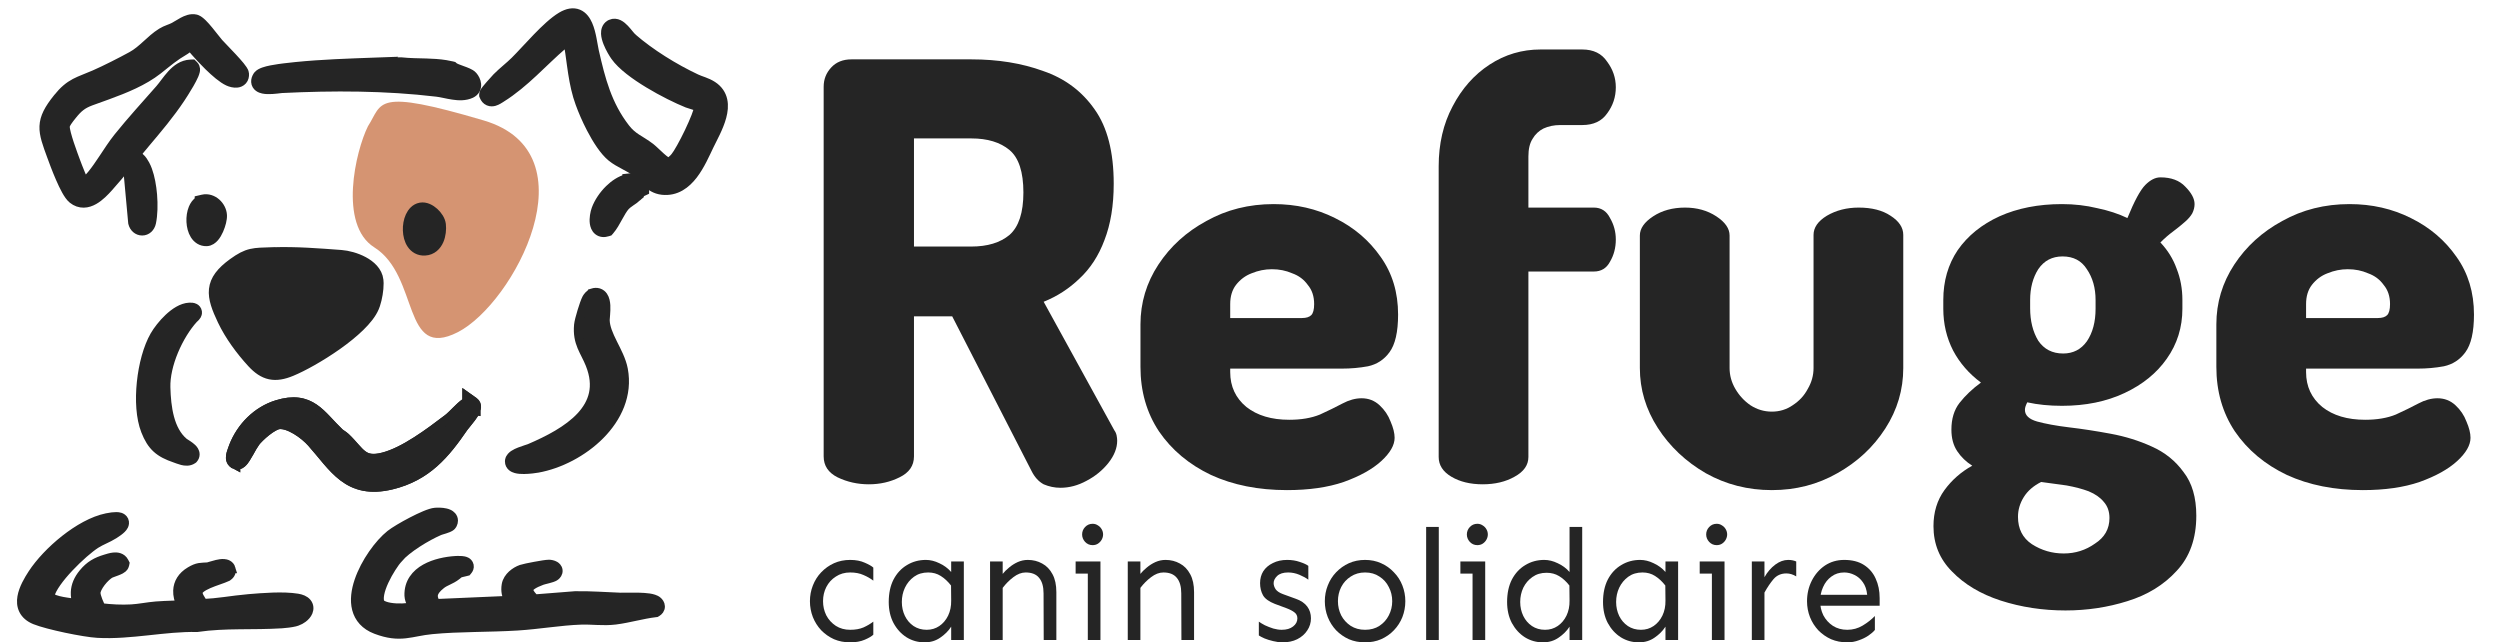 <svg width="144" height="37" viewBox="0 0 144 37" fill="none" xmlns="http://www.w3.org/2000/svg">
<path d="M48.971 37C48.633 37 48.322 36.94 48.038 36.819C47.76 36.693 47.514 36.521 47.301 36.303C47.093 36.08 46.934 35.827 46.821 35.544C46.709 35.254 46.652 34.95 46.652 34.63C46.652 34.31 46.709 34.009 46.821 33.725C46.934 33.436 47.093 33.182 47.301 32.965C47.514 32.742 47.76 32.567 48.038 32.441C48.322 32.314 48.633 32.251 48.971 32.251C49.296 32.251 49.578 32.305 49.814 32.413C50.051 32.516 50.214 32.609 50.303 32.694V33.445C50.137 33.318 49.948 33.21 49.734 33.119C49.521 33.023 49.267 32.974 48.971 32.974C48.657 32.974 48.381 33.053 48.145 33.21C47.908 33.36 47.724 33.562 47.594 33.816C47.469 34.063 47.407 34.334 47.407 34.63C47.407 34.919 47.469 35.191 47.594 35.444C47.724 35.691 47.908 35.893 48.145 36.05C48.381 36.201 48.657 36.276 48.971 36.276C49.267 36.276 49.521 36.231 49.734 36.141C49.948 36.044 50.137 35.933 50.303 35.806V36.557C50.214 36.647 50.051 36.744 49.814 36.846C49.578 36.949 49.296 37 48.971 37Z" fill="#252525"/>
<path d="M53.261 37C52.882 37 52.535 36.904 52.221 36.711C51.908 36.512 51.656 36.237 51.467 35.887C51.283 35.538 51.191 35.133 51.191 34.675C51.191 34.175 51.283 33.743 51.467 33.382C51.656 33.02 51.914 32.742 52.239 32.549C52.565 32.35 52.929 32.251 53.332 32.251C53.586 32.251 53.844 32.314 54.105 32.441C54.371 32.561 54.599 32.73 54.788 32.947V32.341H55.517V36.864H54.788V36.095C54.635 36.337 54.424 36.548 54.158 36.729C53.897 36.91 53.598 37 53.261 37ZM53.376 36.276C53.649 36.276 53.891 36.204 54.105 36.059C54.318 35.914 54.486 35.715 54.611 35.462C54.735 35.203 54.794 34.913 54.788 34.594L54.78 33.725C54.596 33.49 54.398 33.306 54.184 33.173C53.977 33.041 53.737 32.974 53.465 32.974C53.145 32.974 52.873 33.056 52.648 33.219C52.423 33.382 52.248 33.593 52.124 33.852C52.005 34.105 51.946 34.38 51.946 34.675C51.946 34.965 52.005 35.233 52.124 35.48C52.242 35.721 52.408 35.914 52.621 36.059C52.84 36.204 53.092 36.276 53.376 36.276Z" fill="#252525"/>
<path d="M60.118 36.864L60.109 34.178C60.109 33.785 60.023 33.487 59.851 33.282C59.686 33.077 59.428 32.974 59.079 32.974C58.842 32.974 58.605 33.065 58.368 33.246C58.137 33.421 57.933 33.626 57.755 33.861V33.056C57.85 32.935 57.971 32.815 58.119 32.694C58.267 32.567 58.433 32.462 58.617 32.377C58.806 32.293 59.002 32.251 59.203 32.251C59.505 32.251 59.78 32.32 60.029 32.459C60.278 32.591 60.476 32.796 60.624 33.074C60.772 33.345 60.846 33.689 60.846 34.105V36.864H60.118ZM57.027 36.864V32.341H57.755V36.864H57.027Z" fill="#252525"/>
<path d="M62.934 31.4C62.762 31.4 62.617 31.337 62.498 31.21C62.386 31.084 62.33 30.942 62.33 30.785C62.33 30.622 62.386 30.48 62.498 30.36C62.617 30.233 62.762 30.17 62.934 30.17C63.046 30.17 63.147 30.2 63.236 30.26C63.33 30.315 63.404 30.39 63.458 30.487C63.511 30.577 63.538 30.677 63.538 30.785C63.538 30.888 63.511 30.987 63.458 31.084C63.404 31.18 63.33 31.259 63.236 31.319C63.147 31.373 63.046 31.4 62.934 31.4ZM62.658 36.864V32.341H63.386V36.864H62.658ZM61.956 33.038V32.341H63.386V33.038H61.956Z" fill="#252525"/>
<path d="M68.05 36.864L68.041 34.178C68.041 33.785 67.955 33.487 67.783 33.282C67.617 33.077 67.36 32.974 67.01 32.974C66.774 32.974 66.537 33.065 66.3 33.246C66.069 33.421 65.865 33.626 65.687 33.861V33.056C65.782 32.935 65.903 32.815 66.051 32.694C66.199 32.567 66.365 32.462 66.549 32.377C66.738 32.293 66.933 32.251 67.135 32.251C67.437 32.251 67.712 32.32 67.961 32.459C68.21 32.591 68.408 32.796 68.556 33.074C68.704 33.345 68.778 33.689 68.778 34.105V36.864H68.05ZM64.959 36.864V32.341H65.687V36.864H64.959Z" fill="#252525"/>
<path d="M73.876 37C73.705 37 73.524 36.976 73.335 36.928C73.151 36.886 72.985 36.834 72.837 36.774C72.689 36.708 72.58 36.65 72.509 36.602V35.806C72.591 35.866 72.707 35.936 72.855 36.014C73.009 36.086 73.172 36.15 73.344 36.204C73.515 36.252 73.675 36.276 73.823 36.276C74.101 36.276 74.32 36.213 74.48 36.086C74.646 35.96 74.729 35.803 74.729 35.616C74.729 35.471 74.673 35.357 74.56 35.272C74.454 35.188 74.297 35.106 74.09 35.028L73.432 34.784C73.089 34.651 72.861 34.485 72.748 34.286C72.636 34.081 72.58 33.849 72.58 33.59C72.58 33.33 72.642 33.101 72.766 32.902C72.896 32.703 73.08 32.546 73.317 32.432C73.554 32.311 73.829 32.251 74.143 32.251C74.403 32.251 74.646 32.29 74.871 32.368C75.096 32.441 75.259 32.516 75.36 32.594V33.391C75.235 33.294 75.067 33.2 74.853 33.11C74.64 33.02 74.421 32.974 74.196 32.974C73.918 32.974 73.708 33.041 73.566 33.173C73.429 33.306 73.361 33.445 73.361 33.59C73.361 33.704 73.4 33.822 73.477 33.942C73.56 34.057 73.702 34.15 73.903 34.223L74.649 34.494C74.939 34.597 75.156 34.745 75.298 34.938C75.44 35.13 75.511 35.357 75.511 35.616C75.511 35.869 75.44 36.102 75.298 36.313C75.161 36.524 74.969 36.693 74.72 36.819C74.478 36.94 74.196 37 73.876 37Z" fill="#252525"/>
<path d="M78.628 37C78.291 37 77.98 36.94 77.696 36.819C77.418 36.693 77.172 36.521 76.959 36.303C76.751 36.08 76.591 35.827 76.479 35.544C76.366 35.254 76.31 34.95 76.31 34.63C76.31 34.31 76.366 34.009 76.479 33.725C76.591 33.436 76.751 33.182 76.959 32.965C77.172 32.742 77.418 32.567 77.696 32.441C77.98 32.314 78.291 32.251 78.628 32.251C78.966 32.251 79.274 32.314 79.552 32.441C79.836 32.567 80.082 32.742 80.289 32.965C80.503 33.182 80.665 33.436 80.778 33.725C80.89 34.009 80.947 34.31 80.947 34.63C80.947 34.95 80.89 35.254 80.778 35.544C80.665 35.827 80.503 36.08 80.289 36.303C80.082 36.521 79.836 36.693 79.552 36.819C79.274 36.94 78.966 37 78.628 37ZM78.628 36.276C78.948 36.276 79.224 36.201 79.454 36.05C79.691 35.893 79.872 35.691 79.996 35.444C80.127 35.191 80.192 34.919 80.192 34.63C80.192 34.334 80.127 34.063 79.996 33.816C79.872 33.562 79.691 33.36 79.454 33.21C79.224 33.053 78.948 32.974 78.628 32.974C78.315 32.974 78.039 33.053 77.802 33.21C77.566 33.36 77.382 33.562 77.252 33.816C77.127 34.063 77.065 34.334 77.065 34.63C77.065 34.919 77.127 35.191 77.252 35.444C77.382 35.691 77.566 35.893 77.802 36.05C78.039 36.201 78.315 36.276 78.628 36.276Z" fill="#252525"/>
<path d="M82.146 36.864V30.351H82.874V36.864H82.146Z" fill="#252525"/>
<path d="M85.095 31.4C84.923 31.4 84.778 31.337 84.659 31.21C84.547 31.084 84.491 30.942 84.491 30.785C84.491 30.622 84.547 30.48 84.659 30.36C84.778 30.233 84.923 30.17 85.095 30.17C85.207 30.17 85.308 30.2 85.397 30.26C85.491 30.315 85.566 30.39 85.619 30.487C85.672 30.577 85.699 30.677 85.699 30.785C85.699 30.888 85.672 30.987 85.619 31.084C85.566 31.18 85.491 31.259 85.397 31.319C85.308 31.373 85.207 31.4 85.095 31.4ZM84.819 36.864V32.341H85.548V36.864H84.819ZM84.118 33.038V32.341H85.548V33.038H84.118Z" fill="#252525"/>
<path d="M88.879 37C88.5 37 88.153 36.904 87.839 36.711C87.525 36.512 87.274 36.237 87.084 35.887C86.901 35.538 86.809 35.133 86.809 34.675C86.809 34.175 86.901 33.743 87.084 33.382C87.274 33.02 87.531 32.742 87.857 32.549C88.183 32.35 88.547 32.251 88.95 32.251C89.204 32.251 89.462 32.314 89.722 32.441C89.989 32.561 90.217 32.73 90.406 32.947V30.351H91.135V36.864H90.406V36.095C90.252 36.337 90.042 36.548 89.776 36.729C89.515 36.91 89.216 37 88.879 37ZM88.994 36.276C89.266 36.276 89.509 36.204 89.722 36.059C89.936 35.914 90.104 35.715 90.229 35.462C90.353 35.203 90.412 34.913 90.406 34.594L90.397 33.725C90.214 33.49 90.016 33.309 89.802 33.182C89.595 33.056 89.355 32.992 89.083 32.992C88.763 32.992 88.491 33.074 88.266 33.237C88.041 33.394 87.866 33.599 87.742 33.852C87.623 34.105 87.564 34.38 87.564 34.675C87.564 34.965 87.623 35.233 87.742 35.48C87.86 35.721 88.026 35.914 88.239 36.059C88.458 36.204 88.71 36.276 88.994 36.276Z" fill="#252525"/>
<path d="M94.403 37C94.024 37 93.678 36.904 93.364 36.711C93.05 36.512 92.799 36.237 92.609 35.887C92.425 35.538 92.334 35.133 92.334 34.675C92.334 34.175 92.425 33.743 92.609 33.382C92.799 33.02 93.056 32.742 93.382 32.549C93.707 32.35 94.072 32.251 94.474 32.251C94.729 32.251 94.987 32.314 95.247 32.441C95.514 32.561 95.742 32.73 95.931 32.947V32.341H96.659V36.864H95.931V36.095C95.777 36.337 95.567 36.548 95.3 36.729C95.04 36.91 94.741 37 94.403 37ZM94.519 36.276C94.791 36.276 95.034 36.204 95.247 36.059C95.46 35.914 95.629 35.715 95.753 35.462C95.878 35.203 95.937 34.913 95.931 34.594L95.922 33.725C95.739 33.49 95.54 33.306 95.327 33.173C95.12 33.041 94.88 32.974 94.608 32.974C94.288 32.974 94.015 33.056 93.79 33.219C93.565 33.382 93.391 33.593 93.266 33.852C93.148 34.105 93.089 34.38 93.089 34.675C93.089 34.965 93.148 35.233 93.266 35.48C93.385 35.721 93.551 35.914 93.764 36.059C93.983 36.204 94.234 36.276 94.519 36.276Z" fill="#252525"/>
<path d="M98.88 31.4C98.708 31.4 98.563 31.337 98.445 31.21C98.332 31.084 98.276 30.942 98.276 30.785C98.276 30.622 98.332 30.48 98.445 30.36C98.563 30.233 98.708 30.17 98.88 30.17C98.993 30.17 99.093 30.2 99.182 30.26C99.277 30.315 99.351 30.39 99.404 30.487C99.457 30.577 99.484 30.677 99.484 30.785C99.484 30.888 99.457 30.987 99.404 31.084C99.351 31.18 99.277 31.259 99.182 31.319C99.093 31.373 98.993 31.4 98.88 31.4ZM98.605 36.864V32.341H99.333V36.864H98.605ZM97.903 33.038V32.341H99.333V33.038H97.903Z" fill="#252525"/>
<path d="M100.905 36.864V32.341H101.633V36.864H100.905ZM101.633 34.132V33.246C101.805 32.944 102.012 32.703 102.255 32.522C102.498 32.341 102.747 32.251 103.001 32.251C103.173 32.251 103.327 32.281 103.463 32.341V33.2C103.374 33.146 103.283 33.104 103.188 33.074C103.093 33.044 102.995 33.029 102.895 33.029C102.593 33.029 102.347 33.137 102.158 33.354C101.974 33.571 101.799 33.831 101.633 34.132Z" fill="#252525"/>
<path d="M106.403 37C106.066 37 105.755 36.94 105.471 36.819C105.192 36.693 104.947 36.521 104.733 36.303C104.526 36.08 104.366 35.827 104.254 35.544C104.141 35.254 104.085 34.95 104.085 34.63C104.085 34.202 104.177 33.807 104.36 33.445C104.544 33.083 104.796 32.793 105.115 32.576C105.441 32.359 105.811 32.251 106.226 32.251C106.682 32.251 107.061 32.347 107.362 32.54C107.664 32.733 107.89 32.995 108.038 33.327C108.192 33.659 108.268 34.033 108.268 34.449V34.892H104.769V34.259H107.549C107.519 33.964 107.437 33.722 107.3 33.535C107.17 33.348 107.01 33.21 106.821 33.119C106.631 33.023 106.433 32.974 106.226 32.974C105.941 32.974 105.696 33.053 105.488 33.21C105.281 33.36 105.121 33.562 105.009 33.816C104.896 34.063 104.84 34.334 104.84 34.63C104.84 34.919 104.902 35.191 105.026 35.444C105.157 35.691 105.34 35.893 105.577 36.05C105.814 36.201 106.089 36.276 106.403 36.276C106.723 36.276 107.019 36.195 107.291 36.032C107.57 35.863 107.804 35.679 107.993 35.48V36.285C107.91 36.388 107.786 36.496 107.62 36.611C107.46 36.72 107.274 36.81 107.061 36.883C106.853 36.961 106.634 37 106.403 37Z" fill="#252525"/>
<g filter="url(#filter0_g_598_6143)">
<path d="M61.082 28.096C60.748 28.096 60.426 28.029 60.115 27.896C59.826 27.739 59.593 27.483 59.415 27.125L54.846 18.219H52.645V26.288C52.645 26.824 52.367 27.226 51.812 27.494C51.278 27.762 50.689 27.896 50.044 27.896C49.4 27.896 48.799 27.762 48.244 27.494C47.71 27.226 47.443 26.824 47.443 26.288V4.993C47.443 4.568 47.588 4.2 47.877 3.888C48.166 3.575 48.555 3.419 49.044 3.419H55.947C57.481 3.419 58.859 3.642 60.082 4.089C61.327 4.513 62.316 5.249 63.049 6.298C63.783 7.325 64.15 8.754 64.15 10.584C64.15 11.835 63.972 12.917 63.616 13.832C63.283 14.725 62.805 15.462 62.182 16.042C61.582 16.623 60.893 17.069 60.115 17.382L64.183 24.782C64.25 24.871 64.294 24.971 64.317 25.083C64.339 25.195 64.35 25.295 64.35 25.384C64.35 25.808 64.183 26.233 63.85 26.657C63.516 27.081 63.094 27.427 62.583 27.695C62.093 27.962 61.593 28.096 61.082 28.096ZM52.645 14.201H55.947C56.88 14.201 57.614 13.977 58.148 13.531C58.681 13.062 58.948 12.247 58.948 11.087C58.948 9.904 58.681 9.089 58.148 8.642C57.614 8.196 56.88 7.973 55.947 7.973H52.645V14.201Z" fill="#252525"/>
<path d="M74.128 28.23C72.483 28.23 71.026 27.94 69.759 27.36C68.492 26.757 67.492 25.92 66.758 24.849C66.047 23.777 65.691 22.538 65.691 21.132V18.688C65.691 17.437 66.036 16.288 66.725 15.239C67.414 14.19 68.337 13.352 69.493 12.727C70.648 12.08 71.938 11.756 73.361 11.756C74.65 11.756 75.828 12.024 76.895 12.56C77.985 13.096 78.863 13.844 79.53 14.803C80.197 15.741 80.53 16.846 80.53 18.118C80.53 19.123 80.363 19.848 80.03 20.295C79.719 20.719 79.307 20.987 78.796 21.098C78.307 21.188 77.807 21.232 77.296 21.232H70.86V21.433C70.86 22.259 71.171 22.929 71.793 23.442C72.416 23.933 73.238 24.179 74.261 24.179C74.95 24.179 75.539 24.078 76.028 23.878C76.517 23.654 76.951 23.442 77.329 23.241C77.707 23.04 78.074 22.94 78.429 22.94C78.829 22.94 79.174 23.074 79.463 23.342C79.752 23.61 79.963 23.922 80.097 24.279C80.252 24.637 80.33 24.949 80.33 25.217C80.33 25.641 80.074 26.087 79.563 26.556C79.052 27.025 78.329 27.427 77.396 27.762C76.484 28.074 75.395 28.23 74.128 28.23ZM70.86 18.319H74.995C75.239 18.319 75.417 18.263 75.528 18.152C75.639 18.04 75.695 17.828 75.695 17.516C75.695 17.069 75.573 16.701 75.328 16.411C75.106 16.098 74.806 15.875 74.428 15.741C74.072 15.585 73.683 15.507 73.261 15.507C72.861 15.507 72.472 15.585 72.094 15.741C71.738 15.875 71.438 16.098 71.193 16.411C70.971 16.701 70.86 17.069 70.86 17.516V18.319Z" fill="#252525"/>
<path d="M85.402 27.896C84.69 27.896 84.09 27.75 83.601 27.46C83.112 27.17 82.868 26.791 82.868 26.322V9.58C82.868 8.285 83.134 7.136 83.668 6.131C84.201 5.104 84.913 4.301 85.802 3.72C86.691 3.14 87.669 2.85 88.736 2.85H91.137C91.782 2.85 92.26 3.084 92.571 3.553C92.905 3.999 93.071 4.49 93.071 5.026C93.071 5.584 92.905 6.086 92.571 6.533C92.26 6.979 91.782 7.203 91.137 7.203H89.87C89.514 7.203 89.192 7.269 88.903 7.403C88.636 7.537 88.425 7.738 88.27 8.006C88.114 8.252 88.036 8.587 88.036 9.011V11.957H91.804C92.227 11.957 92.538 12.158 92.738 12.56C92.96 12.939 93.071 13.352 93.071 13.799C93.071 14.268 92.96 14.692 92.738 15.071C92.538 15.451 92.227 15.64 91.804 15.64H88.036V26.322C88.036 26.791 87.769 27.17 87.236 27.46C86.725 27.75 86.113 27.896 85.402 27.896Z" fill="#252525"/>
<path d="M102.059 28.23C100.68 28.23 99.413 27.907 98.257 27.259C97.101 26.59 96.179 25.719 95.49 24.648C94.8 23.576 94.456 22.427 94.456 21.199V13.565C94.456 13.163 94.712 12.794 95.223 12.46C95.734 12.125 96.346 11.957 97.057 11.957C97.746 11.957 98.346 12.125 98.858 12.46C99.369 12.794 99.624 13.163 99.624 13.565V21.199C99.624 21.623 99.736 22.025 99.958 22.404C100.18 22.784 100.469 23.096 100.825 23.342C101.203 23.587 101.614 23.71 102.059 23.71C102.503 23.71 102.904 23.587 103.259 23.342C103.637 23.096 103.926 22.784 104.126 22.404C104.349 22.025 104.46 21.623 104.46 21.199V13.531C104.46 13.107 104.715 12.739 105.227 12.426C105.76 12.114 106.372 11.957 107.061 11.957C107.817 11.957 108.428 12.114 108.895 12.426C109.384 12.739 109.628 13.107 109.628 13.531V21.199C109.628 22.449 109.284 23.61 108.595 24.681C107.905 25.753 106.983 26.612 105.827 27.259C104.693 27.907 103.437 28.23 102.059 28.23Z" fill="#252525"/>
<path d="M118.971 35.162C117.659 35.162 116.414 34.972 115.236 34.592C114.08 34.213 113.146 33.655 112.435 32.918C111.723 32.204 111.368 31.333 111.368 30.306C111.368 29.503 111.579 28.811 112.001 28.23C112.424 27.65 112.957 27.181 113.602 26.824C113.246 26.601 112.957 26.322 112.735 25.987C112.512 25.652 112.401 25.239 112.401 24.748C112.401 24.123 112.557 23.61 112.868 23.208C113.202 22.784 113.613 22.393 114.102 22.036C113.413 21.523 112.879 20.909 112.501 20.194C112.123 19.458 111.934 18.654 111.934 17.783V17.281C111.934 16.187 112.212 15.227 112.768 14.402C113.346 13.576 114.146 12.928 115.169 12.46C116.214 11.991 117.414 11.756 118.77 11.756C119.482 11.756 120.16 11.835 120.805 11.991C121.449 12.125 122.027 12.314 122.539 12.56C122.939 11.578 123.283 10.941 123.572 10.651C123.861 10.361 124.15 10.216 124.439 10.216C125.062 10.216 125.54 10.395 125.873 10.752C126.229 11.109 126.407 11.444 126.407 11.756C126.407 11.935 126.362 12.114 126.273 12.292C126.184 12.448 126.051 12.605 125.873 12.761C125.673 12.939 125.44 13.129 125.173 13.33C124.928 13.509 124.684 13.721 124.439 13.966C124.862 14.413 125.173 14.915 125.373 15.473C125.595 16.031 125.706 16.634 125.706 17.281V17.783C125.706 18.855 125.406 19.815 124.806 20.663C124.228 21.489 123.417 22.148 122.372 22.639C121.327 23.13 120.127 23.375 118.77 23.375C118.037 23.375 117.37 23.308 116.77 23.174C116.725 23.264 116.692 23.342 116.67 23.409C116.647 23.476 116.636 23.543 116.636 23.61C116.636 23.922 116.87 24.145 117.337 24.279C117.826 24.413 118.437 24.525 119.171 24.614C119.926 24.703 120.727 24.826 121.572 24.983C122.416 25.139 123.205 25.384 123.939 25.719C124.695 26.054 125.306 26.545 125.773 27.192C126.262 27.817 126.507 28.654 126.507 29.704C126.507 31.021 126.129 32.081 125.373 32.885C124.639 33.688 123.695 34.269 122.539 34.626C121.405 34.983 120.215 35.162 118.971 35.162ZM118.87 31.88C119.537 31.88 120.138 31.69 120.671 31.311C121.227 30.954 121.505 30.463 121.505 29.838C121.505 29.458 121.394 29.146 121.171 28.9C120.971 28.654 120.682 28.454 120.304 28.297C119.949 28.163 119.526 28.052 119.037 27.962C118.57 27.896 118.081 27.829 117.57 27.762C117.125 27.985 116.792 28.275 116.57 28.632C116.347 28.989 116.236 29.369 116.236 29.771C116.236 30.463 116.503 30.987 117.036 31.344C117.592 31.702 118.204 31.88 118.87 31.88ZM118.837 20.362C119.415 20.362 119.871 20.127 120.204 19.659C120.538 19.167 120.705 18.542 120.705 17.783V17.281C120.705 16.589 120.538 15.998 120.204 15.507C119.893 15.015 119.426 14.77 118.804 14.77C118.204 14.77 117.737 15.015 117.403 15.507C117.092 15.998 116.936 16.589 116.936 17.281V17.75C116.936 18.487 117.092 19.112 117.403 19.625C117.737 20.116 118.215 20.362 118.837 20.362Z" fill="#252525"/>
<path d="M136.098 28.23C134.453 28.23 132.997 27.94 131.73 27.36C130.463 26.757 129.462 25.92 128.729 24.849C128.017 23.777 127.662 22.538 127.662 21.132V18.688C127.662 17.437 128.006 16.288 128.695 15.239C129.385 14.19 130.307 13.352 131.463 12.727C132.619 12.08 133.909 11.756 135.331 11.756C136.621 11.756 137.799 12.024 138.866 12.56C139.955 13.096 140.833 13.844 141.5 14.803C142.167 15.741 142.501 16.846 142.501 18.118C142.501 19.123 142.334 19.848 142.001 20.295C141.689 20.719 141.278 20.987 140.767 21.098C140.278 21.188 139.777 21.232 139.266 21.232H132.83V21.433C132.83 22.259 133.142 22.929 133.764 23.442C134.386 23.933 135.209 24.179 136.232 24.179C136.921 24.179 137.51 24.078 137.999 23.878C138.488 23.654 138.922 23.442 139.299 23.241C139.677 23.04 140.044 22.94 140.4 22.94C140.8 22.94 141.145 23.074 141.434 23.342C141.723 23.61 141.934 23.922 142.067 24.279C142.223 24.637 142.301 24.949 142.301 25.217C142.301 25.641 142.045 26.087 141.534 26.556C141.022 27.025 140.3 27.427 139.366 27.762C138.455 28.074 137.365 28.23 136.098 28.23ZM132.83 18.319H136.965C137.21 18.319 137.388 18.263 137.499 18.152C137.61 18.04 137.666 17.828 137.666 17.516C137.666 17.069 137.543 16.701 137.299 16.411C137.076 16.098 136.776 15.875 136.398 15.741C136.043 15.585 135.654 15.507 135.231 15.507C134.831 15.507 134.442 15.585 134.064 15.741C133.708 15.875 133.408 16.098 133.164 16.411C132.941 16.701 132.83 17.069 132.83 17.516V18.319Z" fill="#252525"/>
</g>
<path d="M26.37 19.133C23.134 20.786 24.184 15.908 21.559 14.248C19.482 12.935 20.488 8.688 21.193 7.274C22.057 5.932 21.503 5.059 27.86 6.937C34.217 8.814 29.59 17.488 26.37 19.133Z" fill="#D59472"/>
<path d="M15.737 14.501C17.067 14.459 18.361 14.564 19.659 14.66C20.028 14.688 20.524 14.815 20.945 15.041C21.357 15.262 21.768 15.619 21.825 16.135L21.836 16.32C21.838 16.515 21.817 16.735 21.782 16.943C21.747 17.153 21.698 17.366 21.637 17.549L21.572 17.72C21.417 18.087 21.11 18.464 20.741 18.824C20.368 19.188 19.912 19.552 19.439 19.888C18.493 20.558 17.449 21.137 16.784 21.41C16.336 21.594 15.934 21.674 15.546 21.592C15.156 21.509 14.825 21.272 14.497 20.917C13.846 20.21 13.207 19.345 12.788 18.463C12.468 17.787 12.237 17.209 12.296 16.665C12.358 16.095 12.725 15.628 13.4 15.138C13.823 14.831 14.126 14.671 14.467 14.593C14.79 14.518 15.142 14.52 15.622 14.502L15.735 14.498L15.737 14.501Z" fill="#252525" stroke="#252525" stroke-width="0.521"/>
<path d="M32.336 0.952C32.686 0.744 33.016 0.679 33.308 0.8C33.587 0.915 33.757 1.171 33.867 1.42C33.979 1.674 34.05 1.971 34.102 2.238C34.159 2.524 34.19 2.747 34.231 2.933C34.609 4.605 34.985 6.036 36.016 7.374C36.231 7.653 36.437 7.817 36.662 7.966C36.88 8.11 37.166 8.268 37.462 8.494C37.54 8.554 37.638 8.645 37.735 8.736C37.837 8.832 37.946 8.936 38.055 9.033C38.164 9.131 38.267 9.216 38.355 9.275C38.398 9.305 38.432 9.324 38.458 9.336C38.466 9.34 38.472 9.341 38.477 9.343C38.509 9.342 38.571 9.323 38.658 9.259C38.743 9.196 38.824 9.111 38.886 9.037L39.031 8.829C39.09 8.737 39.157 8.622 39.231 8.49C39.376 8.232 39.536 7.921 39.687 7.606C39.837 7.291 39.977 6.975 40.081 6.706C40.179 6.454 40.233 6.267 40.249 6.163C40.246 6.162 40.243 6.16 40.24 6.159C40.183 6.137 40.108 6.112 40.025 6.086L39.581 5.943C39.01 5.712 38.16 5.297 37.366 4.816C36.583 4.343 35.811 3.78 35.435 3.247C35.335 3.107 35.135 2.783 35.006 2.455C34.942 2.293 34.887 2.11 34.88 1.938C34.873 1.768 34.916 1.549 35.118 1.418L35.187 1.381C35.345 1.309 35.505 1.336 35.632 1.396C35.766 1.46 35.884 1.567 35.977 1.665C36.074 1.766 36.166 1.88 36.241 1.973C36.324 2.073 36.381 2.139 36.421 2.174V2.175C37.461 3.08 38.843 3.934 40.099 4.525C40.236 4.59 40.37 4.634 40.536 4.695C40.695 4.754 40.869 4.827 41.043 4.939C41.375 5.154 41.561 5.442 41.633 5.768C41.703 6.083 41.661 6.417 41.577 6.729C41.412 7.345 41.045 7.988 40.85 8.395C40.625 8.861 40.334 9.537 39.928 10.066C39.517 10.602 38.944 11.047 38.147 10.96C37.747 10.916 37.464 10.717 37.235 10.505C37.124 10.402 37.017 10.287 36.922 10.188C36.823 10.086 36.731 9.995 36.634 9.917C36.441 9.763 36.216 9.643 35.964 9.509C35.721 9.379 35.451 9.237 35.218 9.045C34.795 8.697 34.38 8.048 34.042 7.397C33.785 6.903 33.561 6.384 33.404 5.948L33.27 5.544C33.096 4.953 33.001 4.352 32.919 3.763C32.853 3.285 32.793 2.82 32.713 2.359C32.586 2.452 32.461 2.555 32.421 2.589C31.837 3.09 31.307 3.624 30.732 4.158C30.164 4.687 29.564 5.204 28.869 5.641H28.868C28.796 5.686 28.631 5.801 28.471 5.845C28.383 5.869 28.262 5.882 28.14 5.829C28.012 5.774 27.931 5.667 27.882 5.547L27.862 5.498V5.445C27.863 5.402 27.875 5.368 27.88 5.354C27.886 5.336 27.893 5.32 27.898 5.31C27.909 5.289 27.922 5.27 27.933 5.254C27.954 5.222 27.982 5.185 28.012 5.147C28.071 5.072 28.15 4.98 28.23 4.889C28.387 4.707 28.56 4.519 28.613 4.464C28.778 4.296 28.966 4.131 29.146 3.975C29.33 3.816 29.505 3.665 29.656 3.515C30.018 3.156 30.45 2.668 30.931 2.172C31.395 1.693 31.894 1.216 32.336 0.952Z" fill="#252525" stroke="#252525" stroke-width="0.521"/>
<path d="M25.33 29.501C25.437 29.505 25.558 29.517 25.669 29.543C25.77 29.567 25.92 29.614 26.02 29.73C26.078 29.796 26.118 29.883 26.119 29.985C26.12 30.058 26.101 30.125 26.073 30.184L26.043 30.239C26.002 30.306 25.943 30.343 25.92 30.356C25.888 30.375 25.854 30.392 25.823 30.404C25.762 30.43 25.688 30.455 25.62 30.477C25.553 30.498 25.479 30.52 25.423 30.537C25.36 30.556 25.325 30.569 25.311 30.575C24.945 30.734 24.479 30.983 24.038 31.269C23.594 31.556 23.194 31.869 22.949 32.152L22.948 32.151C22.726 32.408 22.38 32.923 22.133 33.457C22.01 33.724 21.916 33.985 21.873 34.215C21.829 34.45 21.844 34.618 21.895 34.725V34.726C21.918 34.772 21.992 34.842 22.171 34.904C22.341 34.964 22.564 35.001 22.807 35.015C23.047 35.028 23.296 35.019 23.514 34.993C23.604 34.982 23.684 34.968 23.756 34.953C23.737 34.909 23.718 34.86 23.697 34.809C23.665 34.73 23.632 34.646 23.606 34.565C23.582 34.489 23.56 34.398 23.557 34.312C23.529 33.55 23.961 33.049 24.503 32.746C25.035 32.449 25.695 32.322 26.225 32.288L26.362 32.282C26.431 32.281 26.515 32.281 26.594 32.288C26.661 32.294 26.775 32.307 26.865 32.357C26.914 32.385 27 32.449 27.025 32.57C27.05 32.693 26.996 32.788 26.957 32.838L26.9 32.909L26.812 32.931L26.473 33.012L26.296 33.154C26.134 33.283 25.958 33.367 25.811 33.438C25.658 33.511 25.53 33.573 25.413 33.665C25.133 33.885 25.003 34.068 24.968 34.231C24.94 34.364 24.963 34.532 25.112 34.765L29.289 34.583C29.179 34.331 29.095 34.048 29.158 33.684C29.199 33.446 29.341 33.25 29.497 33.106C29.655 32.962 29.848 32.851 30.03 32.788C30.149 32.747 30.5 32.675 30.82 32.616C30.986 32.586 31.153 32.556 31.291 32.535C31.42 32.516 31.548 32.499 31.621 32.5C31.708 32.501 31.853 32.524 31.964 32.59C32.015 32.62 32.129 32.701 32.145 32.853C32.161 33.014 32.059 33.122 31.994 33.175C31.929 33.228 31.841 33.26 31.784 33.279C31.717 33.302 31.639 33.323 31.566 33.342C31.407 33.383 31.28 33.412 31.211 33.438C30.978 33.524 30.797 33.609 30.669 33.694C30.539 33.781 30.484 33.853 30.465 33.905C30.449 33.947 30.443 34.011 30.497 34.119C30.547 34.219 30.642 34.343 30.802 34.498L33.12 34.315L33.129 34.315H33.137C34.007 34.299 34.888 34.37 35.73 34.4H35.73C35.821 34.404 35.97 34.401 36.16 34.398C36.346 34.396 36.564 34.394 36.777 34.398C36.989 34.403 37.206 34.416 37.39 34.443C37.481 34.457 37.572 34.476 37.652 34.503C37.729 34.528 37.82 34.567 37.892 34.635C37.945 34.684 38.033 34.783 38.038 34.925C38.044 35.094 37.934 35.202 37.843 35.257L37.794 35.286L37.738 35.293C37.372 35.337 37.001 35.415 36.617 35.497C36.238 35.578 35.845 35.663 35.454 35.713H35.453C35.098 35.758 34.751 35.752 34.42 35.739C34.083 35.726 33.767 35.707 33.444 35.719C32.849 35.74 32.251 35.805 31.645 35.875C31.041 35.944 30.427 36.018 29.814 36.057C28.994 36.108 28.155 36.122 27.326 36.143C26.495 36.163 25.672 36.19 24.872 36.268C24.568 36.297 24.309 36.343 24.065 36.389C23.825 36.434 23.59 36.481 23.352 36.507C22.861 36.561 22.361 36.526 21.656 36.26C21.032 36.023 20.674 35.601 20.539 35.079C20.408 34.574 20.492 34.005 20.675 33.465C21.039 32.387 21.842 31.296 22.484 30.786C22.707 30.609 23.221 30.302 23.727 30.04C23.982 29.907 24.243 29.782 24.473 29.686C24.692 29.595 24.913 29.518 25.077 29.505L25.33 29.501Z" fill="#252525" stroke="#252525" stroke-width="0.521"/>
<path d="M6.703 29.757C6.774 29.758 6.851 29.765 6.921 29.788C6.988 29.81 7.089 29.861 7.142 29.977C7.196 30.096 7.165 30.21 7.132 30.277C7.099 30.345 7.049 30.404 7 30.453C6.9 30.553 6.751 30.663 6.566 30.779C6.384 30.894 6.193 30.985 6.018 31.068C5.838 31.154 5.673 31.233 5.518 31.333C5.147 31.571 4.532 32.1 3.98 32.687C3.706 32.978 3.453 33.278 3.257 33.558C3.057 33.842 2.931 34.085 2.889 34.263C2.875 34.319 2.869 34.357 2.864 34.384C2.883 34.396 2.911 34.413 2.953 34.435C3.204 34.568 3.511 34.631 3.861 34.683C4.041 34.709 4.236 34.734 4.431 34.766C4.365 34.547 4.329 34.328 4.339 34.108C4.356 33.726 4.506 33.368 4.796 33.016C5.167 32.564 5.553 32.352 6.089 32.194C6.18 32.168 6.372 32.101 6.551 32.084C6.725 32.067 7.014 32.087 7.155 32.367L7.197 32.45L7.178 32.541C7.156 32.639 7.091 32.7 7.061 32.726C7.024 32.757 6.983 32.783 6.947 32.802C6.876 32.84 6.789 32.875 6.711 32.905C6.632 32.935 6.546 32.966 6.481 32.989C6.408 33.016 6.369 33.032 6.355 33.039C6.212 33.116 6 33.306 5.82 33.541C5.733 33.655 5.658 33.772 5.606 33.881C5.553 33.992 5.531 34.079 5.529 34.137C5.527 34.248 5.57 34.407 5.647 34.602C5.685 34.695 5.726 34.79 5.768 34.883C5.786 34.923 5.803 34.965 5.821 35.005C6.397 35.073 6.997 35.107 7.566 35.074C7.785 35.062 8.016 35.03 8.26 34.995C8.499 34.961 8.752 34.923 8.998 34.904C9.31 34.88 9.622 34.869 9.93 34.858C10.095 34.853 10.258 34.843 10.421 34.837C10.298 34.573 10.225 34.294 10.236 34.017C10.255 33.578 10.482 33.185 10.95 32.907C11.161 32.782 11.313 32.719 11.479 32.69C11.558 32.677 11.633 32.672 11.707 32.668C11.784 32.664 11.859 32.662 11.956 32.655C11.958 32.655 11.973 32.653 12.005 32.645C12.04 32.635 12.083 32.622 12.135 32.606C12.236 32.576 12.366 32.537 12.494 32.507C12.617 32.478 12.765 32.452 12.896 32.461C13.021 32.469 13.24 32.522 13.308 32.756H13.307C13.38 33.008 13.188 33.161 13.117 33.208L13.104 33.218L13.089 33.225C12.959 33.288 12.774 33.353 12.592 33.417C12.402 33.484 12.2 33.554 12.014 33.636C11.825 33.718 11.667 33.805 11.558 33.895C11.447 33.987 11.416 34.057 11.412 34.106C11.404 34.223 11.442 34.322 11.518 34.451C11.562 34.527 11.637 34.639 11.703 34.763C12.104 34.745 12.507 34.702 12.916 34.649C13.378 34.59 13.854 34.523 14.329 34.483C15.136 34.416 16.296 34.32 17.132 34.454C17.356 34.49 17.553 34.567 17.677 34.713C17.816 34.878 17.817 35.076 17.752 35.237C17.692 35.387 17.574 35.514 17.446 35.609C17.348 35.682 17.233 35.745 17.109 35.789L16.982 35.827C16.773 35.879 16.429 35.917 16.229 35.93C15.41 35.983 14.584 35.976 13.778 35.986C12.967 35.996 12.17 36.023 11.383 36.139L11.361 36.142H11.34C10.416 36.123 9.476 36.232 8.514 36.335C7.558 36.437 6.582 36.534 5.616 36.48C5.223 36.459 4.496 36.336 3.793 36.188C3.092 36.039 2.377 35.856 2.014 35.708C1.696 35.578 1.474 35.386 1.351 35.139C1.229 34.895 1.22 34.629 1.263 34.382C1.346 33.898 1.642 33.4 1.87 33.051C2.292 32.404 2.972 31.68 3.732 31.08C4.49 30.482 5.354 29.985 6.149 29.824C6.371 29.779 6.558 29.755 6.703 29.757Z" fill="#252525" stroke="#252525" stroke-width="0.521"/>
<path d="M10.529 1.253C10.723 1.15 10.998 1.03 11.27 1.093L11.332 1.112C11.392 1.136 11.444 1.17 11.485 1.2C11.545 1.244 11.605 1.298 11.663 1.354C11.78 1.469 11.906 1.613 12.025 1.758C12.146 1.903 12.264 2.054 12.365 2.183C12.469 2.315 12.548 2.416 12.599 2.473C12.711 2.598 13.044 2.934 13.382 3.298C13.545 3.474 13.706 3.651 13.828 3.801C13.889 3.875 13.943 3.946 13.984 4.01C14.005 4.041 14.026 4.076 14.042 4.11C14.056 4.14 14.078 4.192 14.082 4.253C14.091 4.385 14.064 4.521 13.972 4.628C13.881 4.733 13.76 4.773 13.662 4.785C13.476 4.809 13.277 4.748 13.149 4.69C12.814 4.539 12.386 4.165 12.009 3.796C11.719 3.512 11.44 3.21 11.229 2.967L11.041 2.746C11.024 2.725 11.002 2.695 10.976 2.661C10.923 2.7 10.87 2.741 10.82 2.778C10.776 2.812 10.721 2.854 10.682 2.877C9.972 3.297 9.744 3.519 9.094 4.03C8.263 4.682 7.203 5.108 6.205 5.473L5.238 5.822C4.975 5.919 4.791 6.02 4.633 6.144C4.472 6.268 4.326 6.425 4.148 6.649C4.058 6.763 3.957 6.885 3.874 7.014C3.787 7.149 3.754 7.245 3.755 7.3C3.756 7.377 3.78 7.51 3.825 7.689C3.869 7.863 3.93 8.063 3.997 8.268C4.132 8.676 4.287 9.089 4.374 9.325C4.41 9.422 4.532 9.743 4.658 10.047C4.721 10.199 4.784 10.343 4.836 10.451C4.843 10.466 4.851 10.479 4.857 10.492C4.86 10.49 4.865 10.49 4.868 10.487C4.949 10.428 5.032 10.344 5.082 10.29L5.299 10.04C5.513 9.776 5.72 9.473 5.933 9.153C6.211 8.734 6.499 8.287 6.807 7.903C7.572 6.95 8.41 6.039 9.204 5.132C9.305 5.016 9.407 4.88 9.521 4.729C9.633 4.581 9.756 4.421 9.891 4.275C10.158 3.986 10.506 3.711 10.977 3.692L11.089 3.688L11.169 3.767C11.239 3.835 11.256 3.917 11.261 3.967C11.265 4.018 11.259 4.066 11.252 4.102C11.237 4.174 11.207 4.252 11.176 4.326C11.111 4.477 11.013 4.66 10.912 4.836C10.708 5.191 10.472 5.551 10.409 5.646C9.791 6.58 9.078 7.417 8.372 8.255C7.678 9.078 6.974 9.989 6.25 10.792C6.048 11.016 5.751 11.335 5.41 11.526C5.237 11.624 5.038 11.698 4.823 11.701C4.602 11.704 4.384 11.632 4.184 11.472C4.046 11.361 3.918 11.166 3.809 10.97C3.693 10.763 3.577 10.515 3.469 10.267C3.252 9.768 3.059 9.244 2.966 8.987C2.712 8.292 2.514 7.775 2.534 7.274C2.556 6.751 2.809 6.282 3.317 5.649C3.675 5.203 3.976 4.961 4.317 4.779C4.483 4.691 4.654 4.62 4.835 4.547C5.018 4.473 5.212 4.398 5.438 4.299C6.087 4.015 6.96 3.57 7.589 3.226C7.899 3.055 8.157 2.83 8.427 2.585C8.69 2.346 8.972 2.08 9.305 1.874C9.441 1.79 9.571 1.736 9.687 1.691C9.806 1.645 9.899 1.611 9.996 1.562C10.062 1.529 10.139 1.483 10.232 1.426C10.322 1.371 10.425 1.308 10.529 1.253Z" fill="#252525" stroke="#252525" stroke-width="0.521"/>
<path d="M27.303 23.143C27.423 23.227 27.451 23.356 27.447 23.448C27.445 23.504 27.43 23.556 27.413 23.604V23.658L27.394 23.655C27.391 23.661 27.39 23.667 27.388 23.673C27.332 23.798 27.239 23.936 27.148 24.059C27.056 24.184 26.954 24.309 26.872 24.408L26.715 24.602C25.655 26.152 24.596 27.438 22.56 27.933C21.943 28.082 21.418 28.101 20.955 28.011C20.491 27.92 20.105 27.724 19.763 27.464C19.423 27.206 19.124 26.886 18.835 26.548C18.539 26.201 18.266 25.854 17.943 25.492C17.737 25.261 17.409 24.979 17.052 24.767C16.686 24.549 16.335 24.43 16.071 24.458C16.002 24.465 15.897 24.502 15.763 24.575C15.633 24.646 15.491 24.743 15.352 24.852C15.069 25.074 14.815 25.33 14.69 25.497V25.498C14.61 25.606 14.491 25.826 14.354 26.068C14.288 26.183 14.22 26.301 14.157 26.399C14.1 26.489 14.027 26.593 13.95 26.658C13.947 26.661 13.944 26.664 13.938 26.669C13.934 26.673 13.926 26.68 13.918 26.686C13.903 26.699 13.877 26.72 13.845 26.737C13.768 26.779 13.676 26.793 13.577 26.767V26.768C13.575 26.767 13.573 26.766 13.571 26.766C13.568 26.765 13.565 26.765 13.562 26.764V26.762C13.434 26.725 13.343 26.636 13.301 26.523C13.264 26.423 13.271 26.323 13.28 26.254C13.299 26.119 13.358 25.965 13.373 25.921L13.454 25.697C13.889 24.593 14.796 23.665 15.956 23.307C16.422 23.163 16.821 23.119 17.176 23.163C17.533 23.207 17.831 23.338 18.098 23.52C18.36 23.698 18.593 23.928 18.82 24.167C19.053 24.411 19.278 24.663 19.546 24.919C19.578 24.95 19.623 24.981 19.69 25.026C19.751 25.067 19.834 25.122 19.905 25.189C20.122 25.393 20.298 25.597 20.451 25.77C20.609 25.948 20.739 26.089 20.88 26.195C21.015 26.297 21.157 26.365 21.336 26.392C21.519 26.419 21.757 26.407 22.084 26.321C22.682 26.166 23.344 25.819 23.996 25.402C24.646 24.988 25.268 24.515 25.79 24.119L25.898 24.03C26.011 23.931 26.137 23.803 26.273 23.668C26.442 23.5 26.635 23.309 26.803 23.202C26.824 23.188 26.855 23.17 26.892 23.151V22.852L27.303 23.143Z" fill="#252525" stroke="#252525" stroke-width="0.521"/>
<path d="M27.303 23.143C27.423 23.227 27.451 23.356 27.447 23.448C27.445 23.504 27.43 23.556 27.413 23.604V23.658L27.394 23.655C27.391 23.661 27.39 23.667 27.388 23.673C27.332 23.798 27.239 23.936 27.148 24.059C27.056 24.184 26.954 24.309 26.872 24.408L26.715 24.602C25.655 26.152 24.596 27.438 22.56 27.933C21.943 28.082 21.418 28.101 20.955 28.011C20.491 27.92 20.105 27.724 19.763 27.464C19.423 27.206 19.124 26.886 18.835 26.548C18.539 26.201 18.266 25.854 17.943 25.492C17.737 25.261 17.409 24.979 17.052 24.767C16.686 24.549 16.335 24.43 16.071 24.458C16.002 24.465 15.897 24.502 15.763 24.575C15.633 24.646 15.491 24.743 15.352 24.852C15.069 25.074 14.815 25.33 14.69 25.497V25.498C14.61 25.606 14.491 25.826 14.354 26.068C14.288 26.183 14.22 26.301 14.157 26.399C14.1 26.489 14.027 26.593 13.95 26.658C13.947 26.661 13.944 26.664 13.938 26.669C13.934 26.673 13.926 26.68 13.918 26.686C13.903 26.699 13.877 26.72 13.845 26.737C13.768 26.779 13.676 26.793 13.577 26.767V26.768C13.575 26.767 13.573 26.766 13.571 26.766C13.568 26.765 13.565 26.765 13.562 26.764V26.762C13.434 26.725 13.343 26.636 13.301 26.523C13.264 26.423 13.271 26.323 13.28 26.254C13.299 26.119 13.358 25.965 13.373 25.921L13.454 25.697C13.889 24.593 14.796 23.665 15.956 23.307C16.422 23.163 16.821 23.119 17.176 23.163C17.533 23.207 17.831 23.338 18.098 23.52C18.36 23.698 18.593 23.928 18.82 24.167C19.053 24.411 19.278 24.663 19.546 24.919C19.578 24.95 19.623 24.981 19.69 25.026C19.751 25.067 19.834 25.122 19.905 25.189C20.122 25.393 20.298 25.597 20.451 25.77C20.609 25.948 20.739 26.089 20.88 26.195C21.015 26.297 21.157 26.365 21.336 26.392C21.519 26.419 21.757 26.407 22.084 26.321C22.682 26.166 23.344 25.819 23.996 25.402C24.646 24.988 25.268 24.515 25.79 24.119L25.898 24.03C26.011 23.931 26.137 23.803 26.273 23.668C26.442 23.5 26.635 23.309 26.803 23.202C26.824 23.188 26.855 23.17 26.892 23.151V22.852L27.303 23.143Z" fill="#252525" stroke="#252525" stroke-width="0.521"/>
<path d="M34.133 16.871C34.245 16.837 34.364 16.828 34.48 16.863C34.597 16.9 34.684 16.975 34.744 17.061C34.853 17.217 34.884 17.425 34.895 17.593C34.905 17.771 34.894 17.96 34.882 18.113C34.869 18.283 34.858 18.385 34.858 18.438C34.865 18.856 35.054 19.285 35.294 19.768C35.523 20.228 35.804 20.745 35.903 21.273C36.18 22.737 35.55 24.059 34.566 25.053C33.585 26.045 32.226 26.741 30.967 26.967C30.851 26.988 30.505 27.038 30.184 27.042C30.026 27.044 29.852 27.035 29.709 26.994C29.638 26.974 29.553 26.94 29.481 26.878C29.402 26.809 29.344 26.707 29.345 26.581L29.352 26.508C29.384 26.347 29.514 26.244 29.588 26.193C29.691 26.123 29.82 26.065 29.939 26.019C30.059 25.971 30.186 25.93 30.289 25.896C30.401 25.86 30.472 25.838 30.507 25.823C31.582 25.362 32.721 24.778 33.455 23.988C33.819 23.597 34.075 23.163 34.182 22.675C34.287 22.189 34.248 21.63 33.986 20.977C33.91 20.788 33.828 20.621 33.746 20.458C33.666 20.298 33.582 20.134 33.512 19.966C33.367 19.616 33.278 19.238 33.327 18.713C33.342 18.555 33.428 18.228 33.517 17.938C33.605 17.646 33.715 17.328 33.789 17.189L33.844 17.104C33.865 17.075 33.888 17.047 33.911 17.023C33.935 16.997 33.965 16.969 33.997 16.944C34.026 16.922 34.073 16.89 34.133 16.872V16.871Z" fill="#252525" stroke="#252525" stroke-width="0.521"/>
<path d="M22.235 3.572L23.109 3.563H23.124L23.14 3.565C23.601 3.615 24.066 3.614 24.558 3.629C24.921 3.64 25.294 3.66 25.666 3.72L26.038 3.794L26.099 3.809L26.146 3.85C26.168 3.868 26.219 3.898 26.314 3.938C26.403 3.975 26.507 4.012 26.62 4.053C26.729 4.092 26.847 4.135 26.948 4.181C27.04 4.222 27.161 4.283 27.24 4.376C27.341 4.493 27.436 4.663 27.452 4.848C27.46 4.944 27.448 5.053 27.393 5.155C27.336 5.259 27.247 5.338 27.137 5.391C26.798 5.551 26.412 5.53 26.079 5.479C25.909 5.454 25.738 5.417 25.583 5.385C25.424 5.352 25.282 5.324 25.153 5.309C22.203 4.959 19.202 4.953 16.226 5.099C16.187 5.101 16.095 5.115 15.928 5.133C15.779 5.149 15.592 5.165 15.418 5.16C15.331 5.158 15.24 5.15 15.155 5.132C15.074 5.115 14.978 5.084 14.896 5.023C14.806 4.956 14.735 4.852 14.727 4.715C14.719 4.592 14.765 4.478 14.823 4.383L14.864 4.328C14.908 4.279 14.959 4.244 14.999 4.221C15.058 4.187 15.124 4.158 15.19 4.135C15.321 4.088 15.479 4.051 15.631 4.021C15.937 3.959 16.26 3.922 16.393 3.905L17.041 3.833C18.557 3.681 20.083 3.634 21.59 3.578L22.254 3.554L22.235 3.572Z" fill="#252525" stroke="#252525" stroke-width="0.521"/>
<path d="M11.062 17.697C11.104 17.702 11.162 17.713 11.218 17.743C11.282 17.778 11.354 17.848 11.371 17.959C11.385 18.053 11.351 18.127 11.332 18.16C11.295 18.226 11.236 18.279 11.212 18.302C11.2 18.313 11.175 18.335 11.169 18.341C11.163 18.346 11.159 18.349 11.155 18.352C11.152 18.355 11.151 18.357 11.151 18.357C10.718 18.835 10.307 19.501 10.01 20.216C9.712 20.933 9.536 21.678 9.554 22.314C9.57 22.887 9.618 23.504 9.771 24.068C9.922 24.632 10.174 25.126 10.584 25.476C10.584 25.476 10.587 25.478 10.595 25.483C10.602 25.489 10.612 25.495 10.624 25.503C10.649 25.519 10.677 25.538 10.713 25.561C10.781 25.604 10.869 25.66 10.948 25.721C11.023 25.778 11.117 25.858 11.176 25.958C11.207 26.011 11.238 26.084 11.238 26.172C11.238 26.265 11.203 26.35 11.146 26.417L11.123 26.443L11.095 26.463C10.893 26.602 10.653 26.568 10.498 26.53C10.342 26.492 10.16 26.417 10.075 26.388C9.645 26.241 9.304 26.078 9.027 25.826C8.749 25.573 8.555 25.248 8.384 24.811C8.092 24.07 8.038 23.029 8.142 22.028C8.245 21.026 8.513 20.015 8.906 19.332C9.076 19.038 9.372 18.647 9.716 18.324C10.048 18.012 10.478 17.711 10.913 17.693C10.966 17.691 11.017 17.692 11.062 17.697Z" fill="#252525" stroke="#252525" stroke-width="0.521"/>
<path d="M36.341 10.241C36.492 10.225 36.673 10.24 36.829 10.324C37.001 10.417 37.128 10.589 37.128 10.828V10.994L36.977 11.065C36.953 11.075 36.926 11.097 36.884 11.146C36.857 11.178 36.847 11.191 36.813 11.23C36.788 11.261 36.754 11.299 36.714 11.334L36.715 11.335C36.596 11.441 36.444 11.54 36.323 11.623C36.192 11.714 36.09 11.791 36.02 11.867C35.876 12.028 35.749 12.254 35.603 12.519C35.466 12.769 35.31 13.056 35.117 13.279L35.069 13.334L34.999 13.356C34.807 13.418 34.606 13.413 34.447 13.283C34.304 13.166 34.253 12.993 34.233 12.856C34.194 12.579 34.261 12.247 34.334 12.047C34.475 11.661 34.753 11.239 35.097 10.903C35.38 10.626 35.729 10.389 36.107 10.288V10.266L36.341 10.241Z" fill="#252525" stroke="#252525" stroke-width="0.521"/>
<path d="M7.678 8.978C7.845 8.926 7.982 9.011 8.049 9.064C8.123 9.124 8.186 9.202 8.233 9.27C8.33 9.408 8.408 9.567 8.439 9.64L8.506 9.807C8.653 10.211 8.745 10.718 8.787 11.217C8.835 11.788 8.819 12.376 8.726 12.823C8.666 13.109 8.454 13.306 8.186 13.305C7.927 13.303 7.712 13.116 7.647 12.846L7.643 12.826L7.642 12.807C7.561 11.867 7.474 10.928 7.383 9.988C7.381 9.966 7.375 9.937 7.364 9.895C7.356 9.859 7.34 9.799 7.329 9.751C7.308 9.658 7.276 9.496 7.338 9.341H7.339C7.353 9.305 7.375 9.274 7.376 9.273C7.384 9.262 7.393 9.25 7.401 9.238C7.419 9.215 7.441 9.187 7.463 9.161C7.484 9.135 7.508 9.107 7.527 9.085C7.537 9.074 7.548 9.062 7.56 9.051C7.565 9.046 7.574 9.038 7.584 9.029C7.589 9.025 7.597 9.018 7.608 9.011C7.616 9.005 7.641 8.99 7.676 8.979L7.678 8.978Z" fill="#252525" stroke="#252525" stroke-width="0.521"/>
<path d="M24.215 11.931C24.52 11.873 24.816 12.046 25.01 12.222C25.208 12.401 25.392 12.665 25.422 12.928C25.453 13.202 25.424 13.553 25.294 13.851C25.16 14.155 24.901 14.437 24.473 14.46C24.128 14.478 23.866 14.314 23.702 14.074C23.545 13.846 23.476 13.552 23.466 13.274C23.455 12.995 23.504 12.7 23.615 12.458C23.724 12.221 23.916 11.988 24.214 11.931H24.215Z" fill="#252525" stroke="#252525" stroke-width="0.521"/>
<path d="M11.677 11.469C11.982 11.398 12.265 11.516 12.463 11.692C12.659 11.868 12.799 12.125 12.813 12.398C12.82 12.513 12.798 12.659 12.764 12.798C12.728 12.942 12.675 13.102 12.608 13.252C12.543 13.4 12.458 13.551 12.354 13.671C12.256 13.785 12.106 13.909 11.906 13.918C11.588 13.931 11.356 13.754 11.215 13.53C11.079 13.313 11.013 13.037 11 12.774C10.987 12.51 11.025 12.23 11.122 11.996C11.192 11.828 11.306 11.658 11.475 11.554V11.516L11.677 11.469ZM11.677 11.469L11.734 11.723H11.735L11.677 11.469Z" fill="#252525" stroke="#252525" stroke-width="0.521"/>
<defs>
<filter id="filter0_g_598_6143" x="46.922" y="2.328" width="96.1" height="33.355" filterUnits="userSpaceOnUse" color-interpolation-filters="sRGB">
<feFlood flood-opacity="0" result="BackgroundImageFix"/>
<feBlend mode="normal" in="SourceGraphic" in2="BackgroundImageFix" result="shape"/>
<feTurbulence type="fractalNoise" baseFrequency="0.15 0.15" numOctaves="3" seed="3422" />
<feDisplacementMap in="shape" scale="1.043" xChannelSelector="R" yChannelSelector="G" result="displacedImage" width="100%" height="100%" />
<feMerge result="effect1_texture_598_6143">
<feMergeNode in="displacedImage"/>
</feMerge>
</filter>
</defs>
</svg>
